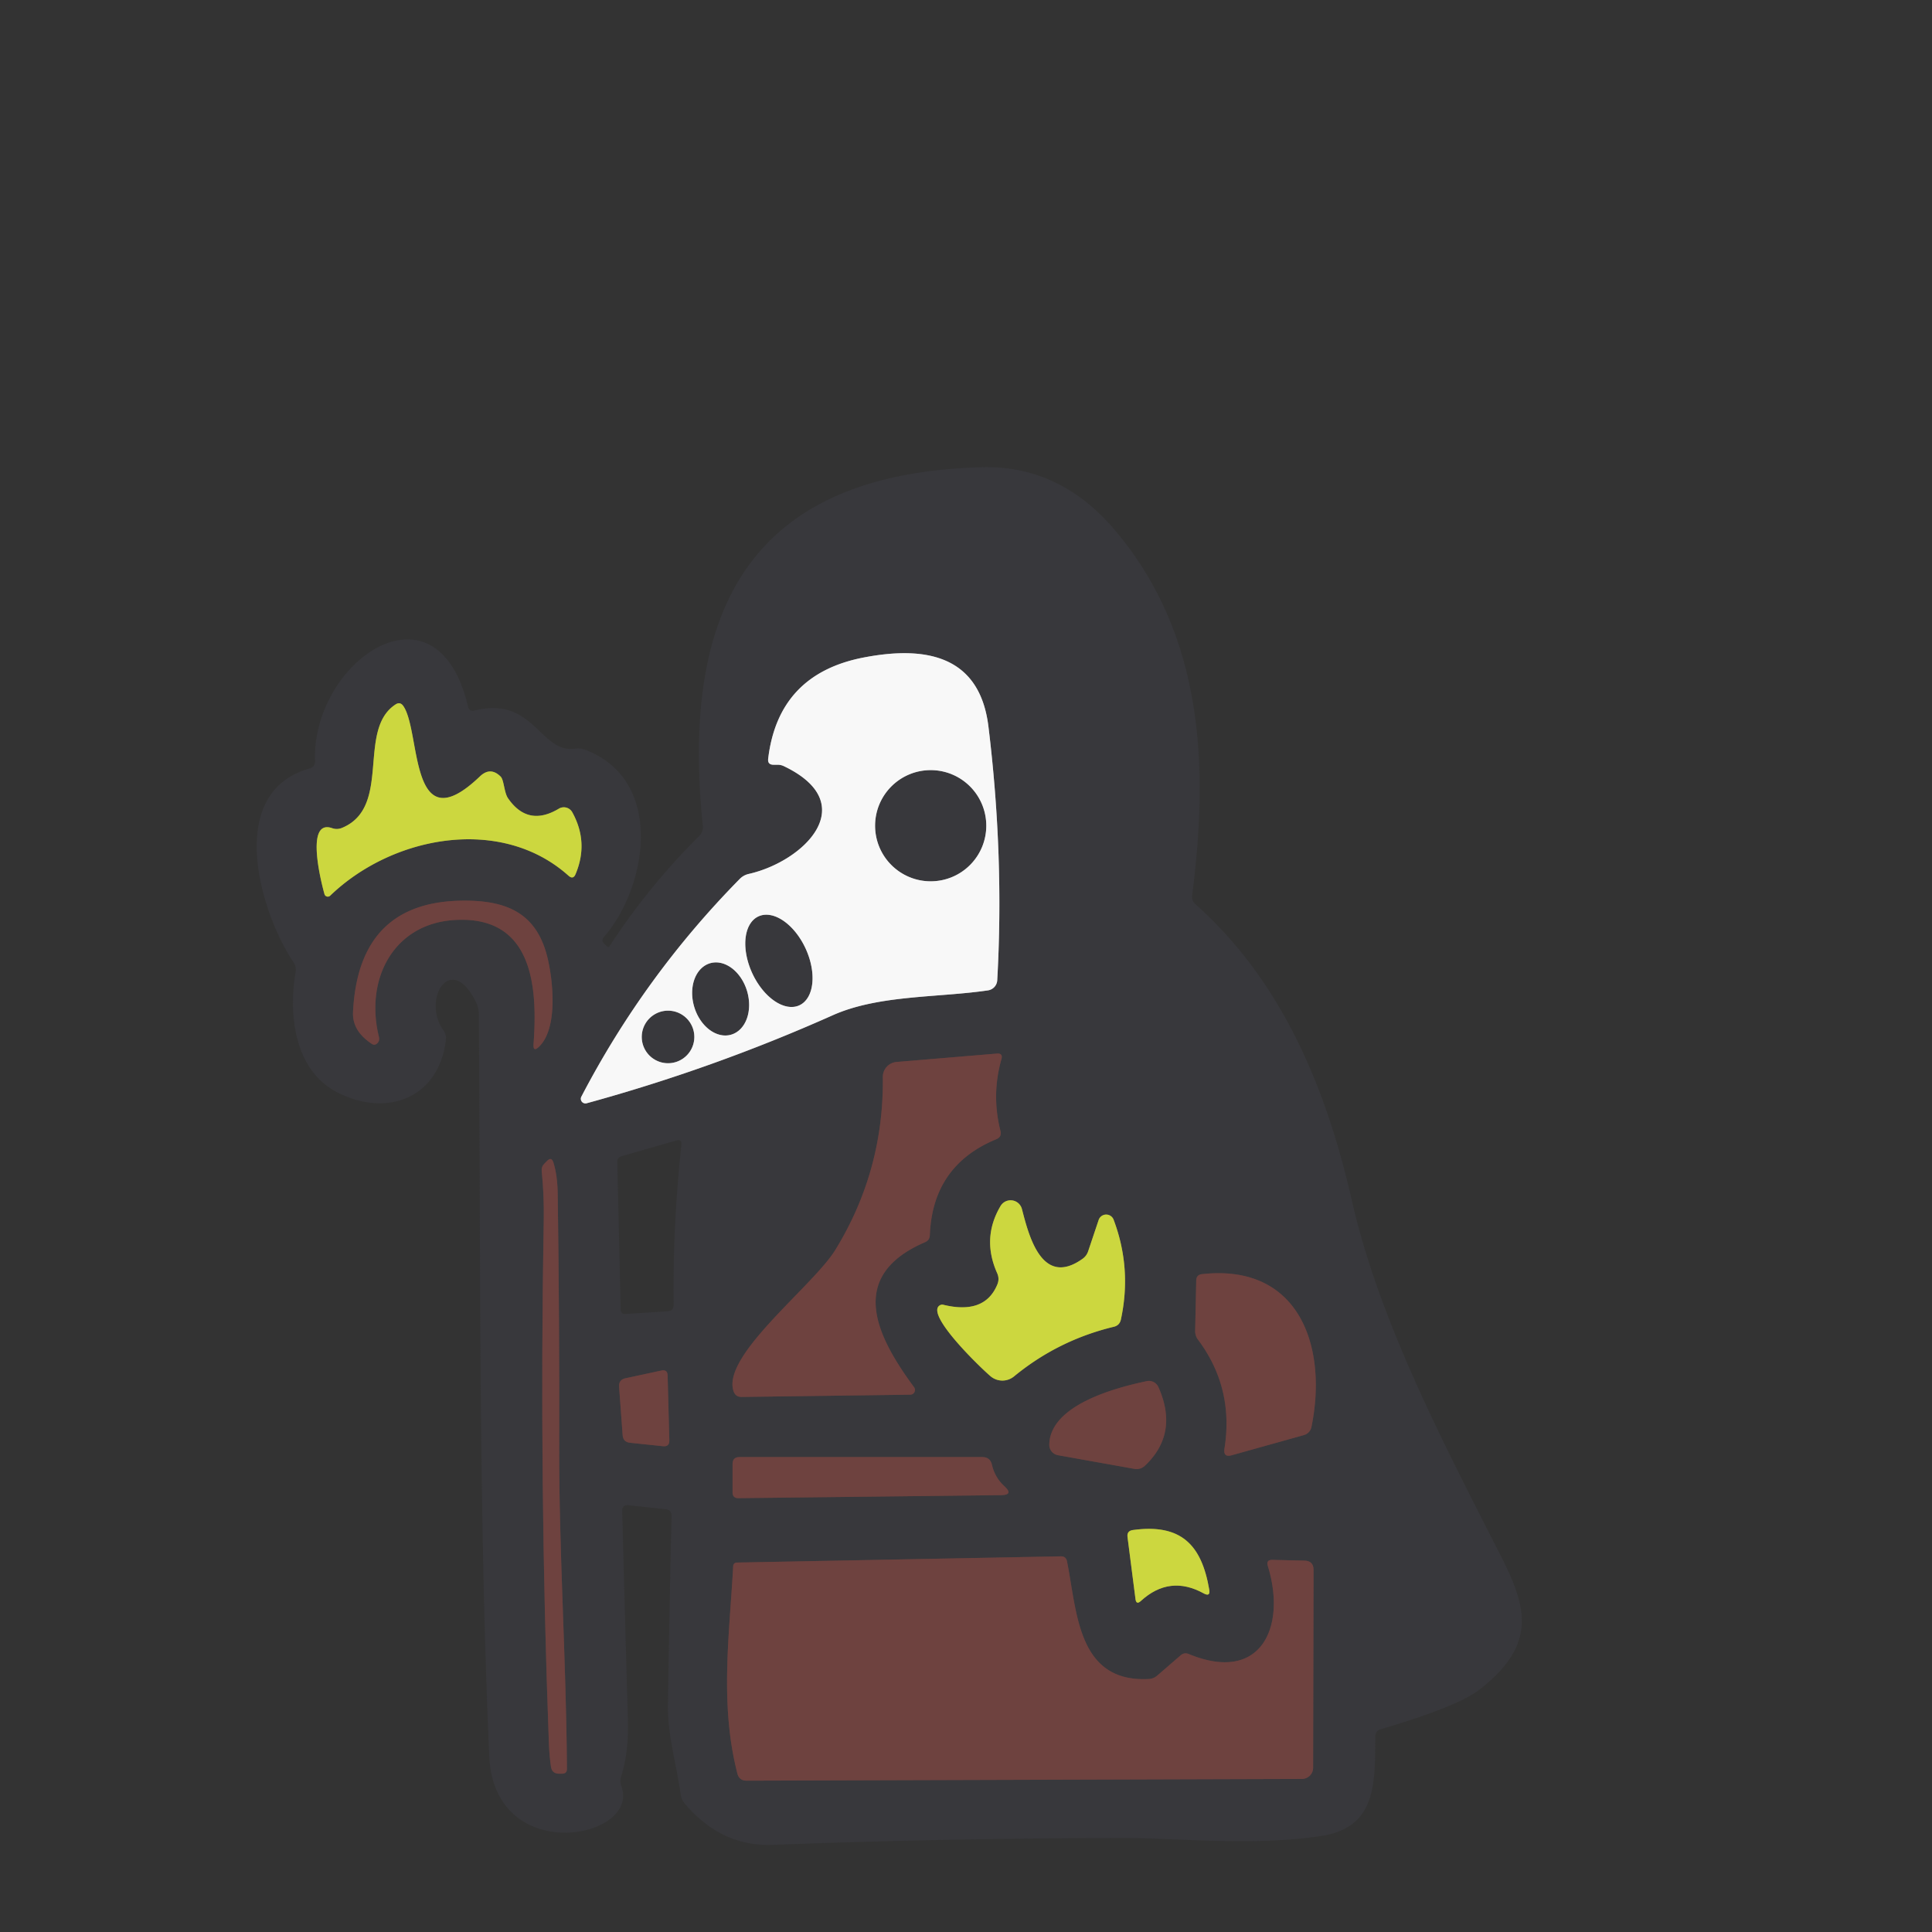 <?xml version="1.0" encoding="UTF-8" standalone="no"?>
<!DOCTYPE svg PUBLIC "-//W3C//DTD SVG 1.1//EN" "http://www.w3.org/Graphics/SVG/1.1/DTD/svg11.dtd">
<svg xmlns="http://www.w3.org/2000/svg" version="1.1" viewBox="0 0 180 180">
<rect x="0" y="0" width="180" height="180" fill="#333333" stroke="none"/>
<g stroke-width="2.00" fill="none" stroke-linecap="butt">
<path stroke="#98989a" vector-effect="non-scaling-stroke" d="
  M 73.05 71.39
  C 80.34 74.89 74.92 80.25 69.77 81.42
  Q 69.27 81.53 68.91 81.90
  Q 60.02 90.93 54.16 102.18
  A 0.43 0.43 0.0 0 0 54.65 102.79
  Q 66.47 99.55 77.58 94.59
  C 81.86 92.68 87.39 92.96 92.05 92.27
  A 1.01 1.01 0.0 0 0 92.91 91.33
  Q 93.56 79.72 92.09 67.69
  C 91.27 61.00 86.16 60.17 80.51 61.25
  Q 72.52 62.77 71.57 70.68
  Q 71.50 71.25 72.07 71.25
  L 72.45 71.25
  Q 72.77 71.25 73.05 71.39"
/>
<path stroke="#82883e" vector-effect="non-scaling-stroke" d="
  M 30.76 83.45
  C 36.57 77.85 46.69 75.96 52.97 81.59
  Q 53.40 81.97 53.62 81.45
  Q 54.87 78.49 53.32 75.68
  A 0.90 0.90 0.0 0 0 52.07 75.34
  Q 49.19 77.07 47.33 74.37
  C 46.96 73.83 46.96 72.66 46.64 72.35
  Q 45.69 71.41 44.72 72.33
  C 38.07 78.70 39.25 68.15 37.57 65.77
  Q 37.27 65.35 36.84 65.64
  C 33.22 68.02 36.54 75.19 31.87 77.13
  Q 31.41 77.32 30.95 77.16
  C 28.35 76.24 30.00 82.48 30.23 83.30
  A 0.32 0.32 0.0 0 0 30.76 83.45"
/>
<path stroke="#533d3e" vector-effect="non-scaling-stroke" d="
  M 34.66 97.27
  A 0.38 0.36 42.3 0 0 35.08 97.26
  Q 35.41 97.02 35.30 96.59
  C 33.97 91.16 36.72 86.01 42.43 85.71
  C 49.70 85.32 50.09 92.04 49.71 97.26
  Q 49.65 98.09 50.24 97.50
  C 51.99 95.78 51.53 91.42 51.02 89.27
  C 50.05 85.21 47.41 83.92 43.34 83.91
  Q 33.39 83.88 32.89 94.31
  C 32.83 95.66 33.63 96.59 34.66 97.27"
/>
<path stroke="#533d3e" vector-effect="non-scaling-stroke" d="
  M 85.16 129.24
  C 81.69 124.54 78.82 118.90 86.19 115.73
  Q 86.61 115.55 86.63 115.09
  Q 86.88 108.59 92.82 106.14
  Q 93.35 105.92 93.21 105.36
  Q 92.36 102.02 93.30 98.68
  Q 93.46 98.11 92.87 98.16
  L 83.53 98.94
  A 1.40 1.40 0.0 0 0 82.25 100.35
  Q 82.36 109.05 77.84 116.43
  C 75.78 119.81 67.13 126.35 68.36 129.66
  Q 68.55 130.15 69.08 130.15
  L 84.81 129.94
  A 0.44 0.44 0.0 0 0 85.16 129.24"
/>
<path stroke="#533d3e" vector-effect="non-scaling-stroke" d="
  M 50.66 113.69
  Q 50.23 138.07 51.14 162.43
  Q 51.18 163.53 51.33 164.59
  Q 51.43 165.26 52.10 165.25
  Q 52.24 165.25 52.37 165.25
  Q 52.82 165.25 52.82 164.80
  C 52.76 154.76 52.07 144.40 52.10 134.75
  Q 52.13 123.00 51.96 111.25
  Q 51.94 109.52 51.56 108.31
  Q 51.38 107.74 50.97 108.16
  L 50.72 108.41
  Q 50.43 108.70 50.47 109.11
  Q 50.70 111.40 50.66 113.69"
/>
<path stroke="#82883e" vector-effect="non-scaling-stroke" d="
  M 87.87 121.56
  A 0.40 0.37 -47.4 0 0 87.63 121.58
  C 85.96 122.30 91.59 127.65 92.31 128.24
  A 1.71 1.71 0.0 0 0 94.47 128.24
  Q 98.58 124.86 103.78 123.61
  Q 104.31 123.48 104.43 122.94
  Q 105.46 118.16 103.75 113.63
  A 0.74 0.74 0.0 0 0 102.36 113.66
  L 101.38 116.58
  Q 101.23 117.02 100.86 117.28
  C 97.06 119.99 95.85 115.11 95.21 112.64
  A 1.09 1.09 0.0 0 0 93.22 112.36
  Q 91.45 115.35 92.90 118.61
  Q 93.14 119.14 92.92 119.67
  Q 91.75 122.51 87.87 121.56"
/>
<path stroke="#533d3e" vector-effect="non-scaling-stroke" d="
  M 122.18 132.97
  C 123.73 125.44 121.03 117.70 111.98 118.71
  Q 111.46 118.77 111.45 119.30
  L 111.35 123.99
  Q 111.34 124.45 111.62 124.82
  Q 114.98 129.31 114.08 134.97
  Q 113.95 135.81 114.77 135.58
  L 121.49 133.70
  A 0.98 0.96 -2.1 0 0 122.18 132.97"
/>
<path stroke="#533d3e" vector-effect="non-scaling-stroke" d="
  M 58.71 134.42
  L 61.76 134.74
  Q 62.38 134.81 62.36 134.18
  L 62.20 128.14
  Q 62.18 127.57 61.62 127.69
  L 58.27 128.41
  Q 57.63 128.55 57.68 129.21
  L 58.01 133.71
  Q 58.06 134.36 58.71 134.42"
/>
<path stroke="#533d3e" vector-effect="non-scaling-stroke" d="
  M 98.58 135.58
  L 105.68 136.85
  Q 106.26 136.95 106.69 136.54
  Q 109.84 133.54 107.93 129.24
  A 0.97 0.97 0.0 0 0 106.83 128.68
  C 103.98 129.28 97.82 130.89 97.76 134.60
  A 0.98 0.98 0.0 0 0 98.58 135.58"
/>
<path stroke="#533d3e" vector-effect="non-scaling-stroke" d="
  M 91.51 135.75
  L 68.90 135.75
  Q 68.25 135.75 68.25 136.41
  L 68.25 139.04
  Q 68.25 139.58 68.79 139.58
  L 93.25 139.30
  Q 94.48 139.29 93.57 138.46
  Q 92.69 137.66 92.42 136.48
  Q 92.26 135.75 91.51 135.75"
/>
<path stroke="#82883e" vector-effect="non-scaling-stroke" d="
  M 112.66 148.10
  C 111.95 143.89 110.00 141.94 105.55 142.55
  Q 104.97 142.63 105.05 143.21
  L 105.79 148.97
  Q 105.86 149.55 106.29 149.16
  Q 108.98 146.70 112.16 148.46
  Q 112.78 148.79 112.66 148.10"
/>
<path stroke="#533d3e" vector-effect="non-scaling-stroke" d="
  M 68.64 145.58
  A 0.33 0.33 0.0 0 0 68.31 145.89
  C 67.96 152.33 67.04 158.78 68.70 165.24
  Q 68.87 165.90 69.56 165.90
  L 121.30 165.74
  A 1.05 1.04 -0.3 0 0 122.34 164.70
  L 122.38 146.27
  Q 122.38 145.42 121.52 145.40
  L 118.55 145.33
  Q 117.94 145.32 118.12 145.90
  C 119.88 151.58 117.49 156.89 110.75 154.10
  Q 110.34 153.93 110.00 154.22
  L 107.83 156.10
  Q 107.49 156.40 107.03 156.43
  C 100.36 156.77 100.36 150.16 99.41 145.47
  Q 99.32 144.99 98.83 145.00
  L 68.64 145.58"
/>
<path stroke="#98989a" vector-effect="non-scaling-stroke" d="
  M 91.89 76.93
  A 5.18 5.18 0.0 0 0 86.71 71.75
  A 5.18 5.18 0.0 0 0 81.53 76.93
  A 5.18 5.18 0.0 0 0 86.71 82.11
  A 5.18 5.18 0.0 0 0 91.89 76.93"
/>
<path stroke="#98989a" vector-effect="non-scaling-stroke" d="
  M 74.475 93.663
  A 4.56 2.74 65.3 0 0 75.059 88.375
  A 4.56 2.74 65.3 0 0 70.665 85.377
  A 4.56 2.74 65.3 0 0 70.081 90.665
  A 4.56 2.74 65.3 0 0 74.475 93.663"
/>
<path stroke="#98989a" vector-effect="non-scaling-stroke" d="
  M 68.131 96.395
  A 3.47 2.57 73.4 0 0 69.603 92.336
  A 3.47 2.57 73.4 0 0 66.149 89.745
  A 3.47 2.57 73.4 0 0 64.677 93.804
  A 3.47 2.57 73.4 0 0 68.131 96.395"
/>
<path stroke="#98989a" vector-effect="non-scaling-stroke" d="
  M 64.69 96.61
  A 2.45 2.45 0.0 0 0 62.24 94.16
  A 2.45 2.45 0.0 0 0 59.79 96.61
  A 2.45 2.45 0.0 0 0 62.24 99.06
  A 2.45 2.45 0.0 0 0 64.69 96.61"
/>
</g>
<g fill="#38383c">
<path d="
  M 44.20 66.20
  C 49.78 64.81 50.28 70.21 53.58 69.75
  Q 54.06 69.68 54.51 69.85
  C 61.94 72.66 60.35 82.58 56.27 87.30
  Q 55.99 87.62 56.29 87.92
  L 56.55 88.17
  Q 56.69 88.31 56.79 88.15
  Q 60.43 82.57 65.14 77.89
  Q 65.53 77.50 65.48 76.94
  C 63.42 56.84 69.81 44.12 91.48 43.53
  Q 98.74 43.34 103.87 49.39
  C 112.13 59.14 112.63 71.36 111.07 83.41
  Q 111.01 83.92 111.39 84.26
  C 119.46 91.43 123.58 101.45 125.93 111.77
  C 128.35 122.44 133.78 133.06 138.71 142.77
  C 141.65 148.55 144.21 152.51 137.78 157.46
  Q 135.78 159.00 128.67 161.10
  Q 128.13 161.26 128.13 161.82
  C 128.11 166.07 128.26 170.24 123.17 171.04
  C 116.81 172.04 109.51 171.23 104.79 171.24
  Q 88.40 171.26 72.01 171.88
  Q 67.21 172.06 63.81 168.05
  Q 63.49 167.68 63.42 167.19
  C 63.02 164.35 62.20 161.70 62.23 158.87
  Q 62.36 150.07 62.57 141.26
  Q 62.58 140.67 61.99 140.61
  L 58.57 140.24
  Q 57.95 140.17 57.97 140.79
  Q 58.22 150.56 58.50 160.24
  Q 58.59 163.28 57.87 165.50
  Q 57.73 165.96 57.89 166.41
  C 59.71 171.34 46.03 173.98 45.58 163.60
  C 44.58 140.53 44.79 117.59 44.61 94.50
  A 2.59 2.57 -58.7 0 0 44.33 93.33
  C 41.99 88.61 39.28 93.14 41.30 95.97
  Q 41.60 96.39 41.54 96.90
  C 40.87 102.40 35.94 104.14 31.37 101.74
  C 27.43 99.69 26.86 94.53 27.54 90.57
  Q 27.63 90.07 27.34 89.65
  C 24.24 85.02 20.89 73.85 28.83 71.60
  Q 29.37 71.45 29.35 70.89
  C 29.03 61.68 40.70 53.48 43.61 65.84
  Q 43.72 66.31 44.20 66.20
  Z
  M 73.05 71.39
  C 80.34 74.89 74.92 80.25 69.77 81.42
  Q 69.27 81.53 68.91 81.90
  Q 60.02 90.93 54.16 102.18
  A 0.43 0.43 0.0 0 0 54.65 102.79
  Q 66.47 99.55 77.58 94.59
  C 81.86 92.68 87.39 92.96 92.05 92.27
  A 1.01 1.01 0.0 0 0 92.91 91.33
  Q 93.56 79.72 92.09 67.69
  C 91.27 61.00 86.16 60.17 80.51 61.25
  Q 72.52 62.77 71.57 70.68
  Q 71.50 71.25 72.07 71.25
  L 72.45 71.25
  Q 72.77 71.25 73.05 71.39
  Z
  M 30.76 83.45
  C 36.57 77.85 46.69 75.96 52.97 81.59
  Q 53.40 81.97 53.62 81.45
  Q 54.87 78.49 53.32 75.68
  A 0.90 0.90 0.0 0 0 52.07 75.34
  Q 49.19 77.07 47.33 74.37
  C 46.96 73.83 46.96 72.66 46.64 72.35
  Q 45.69 71.41 44.72 72.33
  C 38.07 78.70 39.25 68.15 37.57 65.77
  Q 37.27 65.35 36.84 65.64
  C 33.22 68.02 36.54 75.19 31.87 77.13
  Q 31.41 77.32 30.95 77.16
  C 28.35 76.24 30.00 82.48 30.23 83.30
  A 0.32 0.32 0.0 0 0 30.76 83.45
  Z
  M 34.66 97.27
  A 0.38 0.36 42.3 0 0 35.08 97.26
  Q 35.41 97.02 35.30 96.59
  C 33.97 91.16 36.72 86.01 42.43 85.71
  C 49.70 85.32 50.09 92.04 49.71 97.26
  Q 49.65 98.09 50.24 97.50
  C 51.99 95.78 51.53 91.42 51.02 89.27
  C 50.05 85.21 47.41 83.92 43.34 83.91
  Q 33.39 83.88 32.89 94.31
  C 32.83 95.66 33.63 96.59 34.66 97.27
  Z
  M 85.16 129.24
  C 81.69 124.54 78.82 118.90 86.19 115.73
  Q 86.61 115.55 86.63 115.09
  Q 86.88 108.59 92.82 106.14
  Q 93.35 105.92 93.21 105.36
  Q 92.36 102.02 93.30 98.68
  Q 93.46 98.11 92.87 98.16
  L 83.53 98.94
  A 1.40 1.40 0.0 0 0 82.25 100.35
  Q 82.36 109.05 77.84 116.43
  C 75.78 119.81 67.13 126.35 68.36 129.66
  Q 68.55 130.15 69.08 130.15
  L 84.81 129.94
  A 0.44 0.44 0.0 0 0 85.16 129.24
  Z
  M 62.76 121.56
  C 62.71 116.39 62.93 111.93 63.48 106.67
  Q 63.54 106.10 63.00 106.26
  L 57.92 107.72
  Q 57.50 107.84 57.51 108.28
  L 57.83 122.02
  Q 57.84 122.45 58.27 122.42
  L 62.19 122.17
  Q 62.76 122.14 62.76 121.56
  Z
  M 50.66 113.69
  Q 50.23 138.07 51.14 162.43
  Q 51.18 163.53 51.33 164.59
  Q 51.43 165.26 52.10 165.25
  Q 52.24 165.25 52.37 165.25
  Q 52.82 165.25 52.82 164.80
  C 52.76 154.76 52.07 144.40 52.10 134.75
  Q 52.13 123.00 51.96 111.25
  Q 51.94 109.52 51.56 108.31
  Q 51.38 107.74 50.97 108.16
  L 50.72 108.41
  Q 50.43 108.70 50.47 109.11
  Q 50.70 111.40 50.66 113.69
  Z
  M 87.87 121.56
  A 0.40 0.37 -47.4 0 0 87.63 121.58
  C 85.96 122.30 91.59 127.65 92.31 128.24
  A 1.71 1.71 0.0 0 0 94.47 128.24
  Q 98.58 124.86 103.78 123.61
  Q 104.31 123.48 104.43 122.94
  Q 105.46 118.16 103.75 113.63
  A 0.74 0.74 0.0 0 0 102.36 113.66
  L 101.38 116.58
  Q 101.23 117.02 100.86 117.28
  C 97.06 119.99 95.85 115.11 95.21 112.64
  A 1.09 1.09 0.0 0 0 93.22 112.36
  Q 91.45 115.35 92.90 118.61
  Q 93.14 119.14 92.92 119.67
  Q 91.75 122.51 87.87 121.56
  Z
  M 122.18 132.97
  C 123.73 125.44 121.03 117.70 111.98 118.71
  Q 111.46 118.77 111.45 119.30
  L 111.35 123.99
  Q 111.34 124.45 111.62 124.82
  Q 114.98 129.31 114.08 134.97
  Q 113.95 135.81 114.77 135.58
  L 121.49 133.70
  A 0.98 0.96 -2.1 0 0 122.18 132.97
  Z
  M 58.71 134.42
  L 61.76 134.74
  Q 62.38 134.81 62.36 134.18
  L 62.20 128.14
  Q 62.18 127.57 61.62 127.69
  L 58.27 128.41
  Q 57.63 128.55 57.68 129.21
  L 58.01 133.71
  Q 58.06 134.36 58.71 134.42
  Z
  M 98.58 135.58
  L 105.68 136.85
  Q 106.26 136.95 106.69 136.54
  Q 109.84 133.54 107.93 129.24
  A 0.97 0.97 0.0 0 0 106.83 128.68
  C 103.98 129.28 97.82 130.89 97.76 134.60
  A 0.98 0.98 0.0 0 0 98.58 135.58
  Z
  M 91.51 135.75
  L 68.90 135.75
  Q 68.25 135.75 68.25 136.41
  L 68.25 139.04
  Q 68.25 139.58 68.79 139.58
  L 93.25 139.30
  Q 94.48 139.29 93.57 138.46
  Q 92.69 137.66 92.42 136.48
  Q 92.26 135.75 91.51 135.75
  Z
  M 112.66 148.10
  C 111.95 143.89 110.00 141.94 105.55 142.55
  Q 104.97 142.63 105.05 143.21
  L 105.79 148.97
  Q 105.86 149.55 106.29 149.16
  Q 108.98 146.70 112.16 148.46
  Q 112.78 148.79 112.66 148.10
  Z
  M 68.64 145.58
  A 0.33 0.33 0.0 0 0 68.31 145.89
  C 67.96 152.33 67.04 158.78 68.70 165.24
  Q 68.87 165.90 69.56 165.90
  L 121.30 165.74
  A 1.05 1.04 -0.3 0 0 122.34 164.70
  L 122.38 146.27
  Q 122.38 145.42 121.52 145.40
  L 118.55 145.33
  Q 117.94 145.32 118.12 145.90
  C 119.88 151.58 117.49 156.89 110.75 154.10
  Q 110.34 153.93 110.00 154.22
  L 107.83 156.10
  Q 107.49 156.40 107.03 156.43
  C 100.36 156.77 100.36 150.16 99.41 145.47
  Q 99.32 144.99 98.83 145.00
  L 68.64 145.58
  Z"
/>
<circle cx="86.71" cy="76.93" r="5.18"/>
<ellipse cx="0.00" cy="0.00" transform="translate(72.57,89.52) rotate(65.3)" rx="4.56" ry="2.74"/>
<ellipse cx="0.00" cy="0.00" transform="translate(67.14,93.07) rotate(73.4)" rx="3.47" ry="2.57"/>
<circle cx="62.24" cy="96.61" r="2.45"/>
</g>
<path fill="#f8f8f8" d="
  M 72.45 71.25
  L 72.07 71.25
  Q 71.50 71.25 71.57 70.68
  Q 72.52 62.77 80.51 61.25
  C 86.16 60.17 91.27 61.00 92.09 67.69
  Q 93.56 79.72 92.91 91.33
  A 1.01 1.01 0.0 0 1 92.05 92.27
  C 87.39 92.96 81.86 92.68 77.58 94.59
  Q 66.47 99.55 54.65 102.79
  A 0.43 0.43 0.0 0 1 54.16 102.18
  Q 60.02 90.93 68.91 81.90
  Q 69.27 81.53 69.77 81.42
  C 74.92 80.25 80.34 74.89 73.05 71.39
  Q 72.77 71.25 72.45 71.25
  Z
  M 91.89 76.93
  A 5.18 5.18 0.0 0 0 86.71 71.75
  A 5.18 5.18 0.0 0 0 81.53 76.93
  A 5.18 5.18 0.0 0 0 86.71 82.11
  A 5.18 5.18 0.0 0 0 91.89 76.93
  Z
  M 74.475 93.663
  A 4.56 2.74 65.3 0 0 75.059 88.375
  A 4.56 2.74 65.3 0 0 70.665 85.377
  A 4.56 2.74 65.3 0 0 70.081 90.665
  A 4.56 2.74 65.3 0 0 74.475 93.663
  Z
  M 68.131 96.395
  A 3.47 2.57 73.4 0 0 69.603 92.336
  A 3.47 2.57 73.4 0 0 66.149 89.745
  A 3.47 2.57 73.4 0 0 64.677 93.804
  A 3.47 2.57 73.4 0 0 68.131 96.395
  Z
  M 64.69 96.61
  A 2.45 2.45 0.0 0 0 62.24 94.16
  A 2.45 2.45 0.0 0 0 59.79 96.61
  A 2.45 2.45 0.0 0 0 62.24 99.06
  A 2.45 2.45 0.0 0 0 64.69 96.61
  Z"
/>
<g fill="#6e423f">
<path d="
  M 34.66 97.27
  C 33.63 96.59 32.83 95.66 32.89 94.31
  Q 33.39 83.88 43.34 83.91
  C 47.41 83.92 50.05 85.21 51.02 89.27
  C 51.53 91.42 51.99 95.78 50.24 97.50
  Q 49.65 98.09 49.71 97.26
  C 50.09 92.04 49.70 85.32 42.43 85.71
  C 36.72 86.01 33.97 91.16 35.30 96.59
  Q 35.41 97.02 35.08 97.26
  A 0.38 0.36 42.3 0 1 34.66 97.27
  Z"
/>
<path d="
  M 85.16 129.24
  A 0.44 0.44 0.0 0 1 84.81 129.94
  L 69.08 130.15
  Q 68.55 130.15 68.36 129.66
  C 67.13 126.35 75.78 119.81 77.84 116.43
  Q 82.36 109.05 82.25 100.35
  A 1.40 1.40 0.0 0 1 83.53 98.94
  L 92.87 98.16
  Q 93.46 98.11 93.30 98.68
  Q 92.36 102.02 93.21 105.36
  Q 93.35 105.92 92.82 106.14
  Q 86.88 108.59 86.63 115.09
  Q 86.61 115.55 86.19 115.73
  C 78.82 118.90 81.69 124.54 85.16 129.24
  Z"
/>
<path d="
  M 50.66 113.69
  Q 50.70 111.40 50.47 109.11
  Q 50.43 108.70 50.72 108.41
  L 50.97 108.16
  Q 51.38 107.74 51.56 108.31
  Q 51.94 109.52 51.96 111.25
  Q 52.13 123.00 52.10 134.75
  C 52.07 144.40 52.76 154.76 52.82 164.80
  Q 52.82 165.25 52.37 165.25
  Q 52.24 165.25 52.10 165.25
  Q 51.43 165.26 51.33 164.59
  Q 51.18 163.53 51.14 162.43
  Q 50.23 138.07 50.66 113.69
  Z"
/>
<path d="
  M 111.98 118.71
  C 121.03 117.70 123.73 125.44 122.18 132.97
  A 0.98 0.96 -2.1 0 1 121.49 133.70
  L 114.77 135.58
  Q 113.95 135.81 114.08 134.97
  Q 114.98 129.31 111.62 124.82
  Q 111.34 124.45 111.35 123.99
  L 111.45 119.30
  Q 111.46 118.77 111.98 118.71
  Z"
/>
<path d="
  M 58.01 133.71
  L 57.68 129.21
  Q 57.63 128.55 58.27 128.41
  L 61.62 127.69
  Q 62.18 127.57 62.20 128.14
  L 62.36 134.18
  Q 62.38 134.81 61.76 134.74
  L 58.71 134.42
  Q 58.06 134.36 58.01 133.71
  Z"
/>
<path d="
  M 98.58 135.58
  A 0.98 0.98 0.0 0 1 97.76 134.60
  C 97.82 130.89 103.98 129.28 106.83 128.68
  A 0.97 0.97 0.0 0 1 107.93 129.24
  Q 109.84 133.54 106.69 136.54
  Q 106.26 136.95 105.68 136.85
  L 98.58 135.58
  Z"
/>
<path d="
  M 92.42 136.48
  Q 92.69 137.66 93.57 138.46
  Q 94.48 139.29 93.25 139.30
  L 68.79 139.58
  Q 68.25 139.58 68.25 139.04
  L 68.25 136.41
  Q 68.25 135.75 68.90 135.75
  L 91.51 135.75
  Q 92.26 135.75 92.42 136.48
  Z"
/>
<path d="
  M 68.64 145.58
  L 98.83 145.00
  Q 99.32 144.99 99.41 145.47
  C 100.36 150.16 100.36 156.77 107.03 156.43
  Q 107.49 156.40 107.83 156.10
  L 110.00 154.22
  Q 110.34 153.93 110.75 154.10
  C 117.49 156.89 119.88 151.58 118.12 145.90
  Q 117.94 145.32 118.55 145.33
  L 121.52 145.40
  Q 122.38 145.42 122.38 146.27
  L 122.34 164.70
  A 1.05 1.04 -0.3 0 1 121.30 165.74
  L 69.56 165.90
  Q 68.87 165.90 68.70 165.24
  C 67.04 158.78 67.96 152.33 68.31 145.89
  A 0.33 0.33 0.0 0 1 68.64 145.58
  Z"
/>
</g>
<g fill="#ccd73f">
<path d="
  M 30.76 83.45
  A 0.32 0.32 0.0 0 1 30.23 83.30
  C 30.00 82.48 28.35 76.24 30.95 77.16
  Q 31.41 77.32 31.87 77.13
  C 36.54 75.19 33.22 68.02 36.84 65.64
  Q 37.27 65.35 37.57 65.77
  C 39.25 68.15 38.07 78.70 44.72 72.33
  Q 45.69 71.41 46.64 72.35
  C 46.96 72.66 46.96 73.83 47.33 74.37
  Q 49.19 77.07 52.07 75.34
  A 0.90 0.90 0.0 0 1 53.32 75.68
  Q 54.87 78.49 53.62 81.45
  Q 53.40 81.97 52.97 81.59
  C 46.69 75.96 36.57 77.85 30.76 83.45
  Z"
/>
<path d="
  M 87.87 121.56
  Q 91.75 122.51 92.92 119.67
  Q 93.14 119.14 92.90 118.61
  Q 91.45 115.35 93.22 112.36
  A 1.09 1.09 0.0 0 1 95.21 112.64
  C 95.85 115.11 97.06 119.99 100.86 117.28
  Q 101.23 117.02 101.38 116.58
  L 102.36 113.66
  A 0.74 0.74 0.0 0 1 103.75 113.63
  Q 105.46 118.16 104.43 122.94
  Q 104.31 123.48 103.78 123.61
  Q 98.58 124.86 94.47 128.24
  A 1.71 1.71 0.0 0 1 92.31 128.24
  C 91.59 127.65 85.96 122.30 87.63 121.58
  A 0.40 0.37 -47.4 0 1 87.87 121.56
  Z"
/>
<path d="
  M 105.55 142.55
  C 110.00 141.94 111.95 143.89 112.66 148.10
  Q 112.78 148.79 112.16 148.46
  Q 108.98 146.70 106.29 149.16
  Q 105.86 149.55 105.79 148.97
  L 105.05 143.21
  Q 104.97 142.63 105.55 142.55
  Z"
/>
</g>
</svg>
